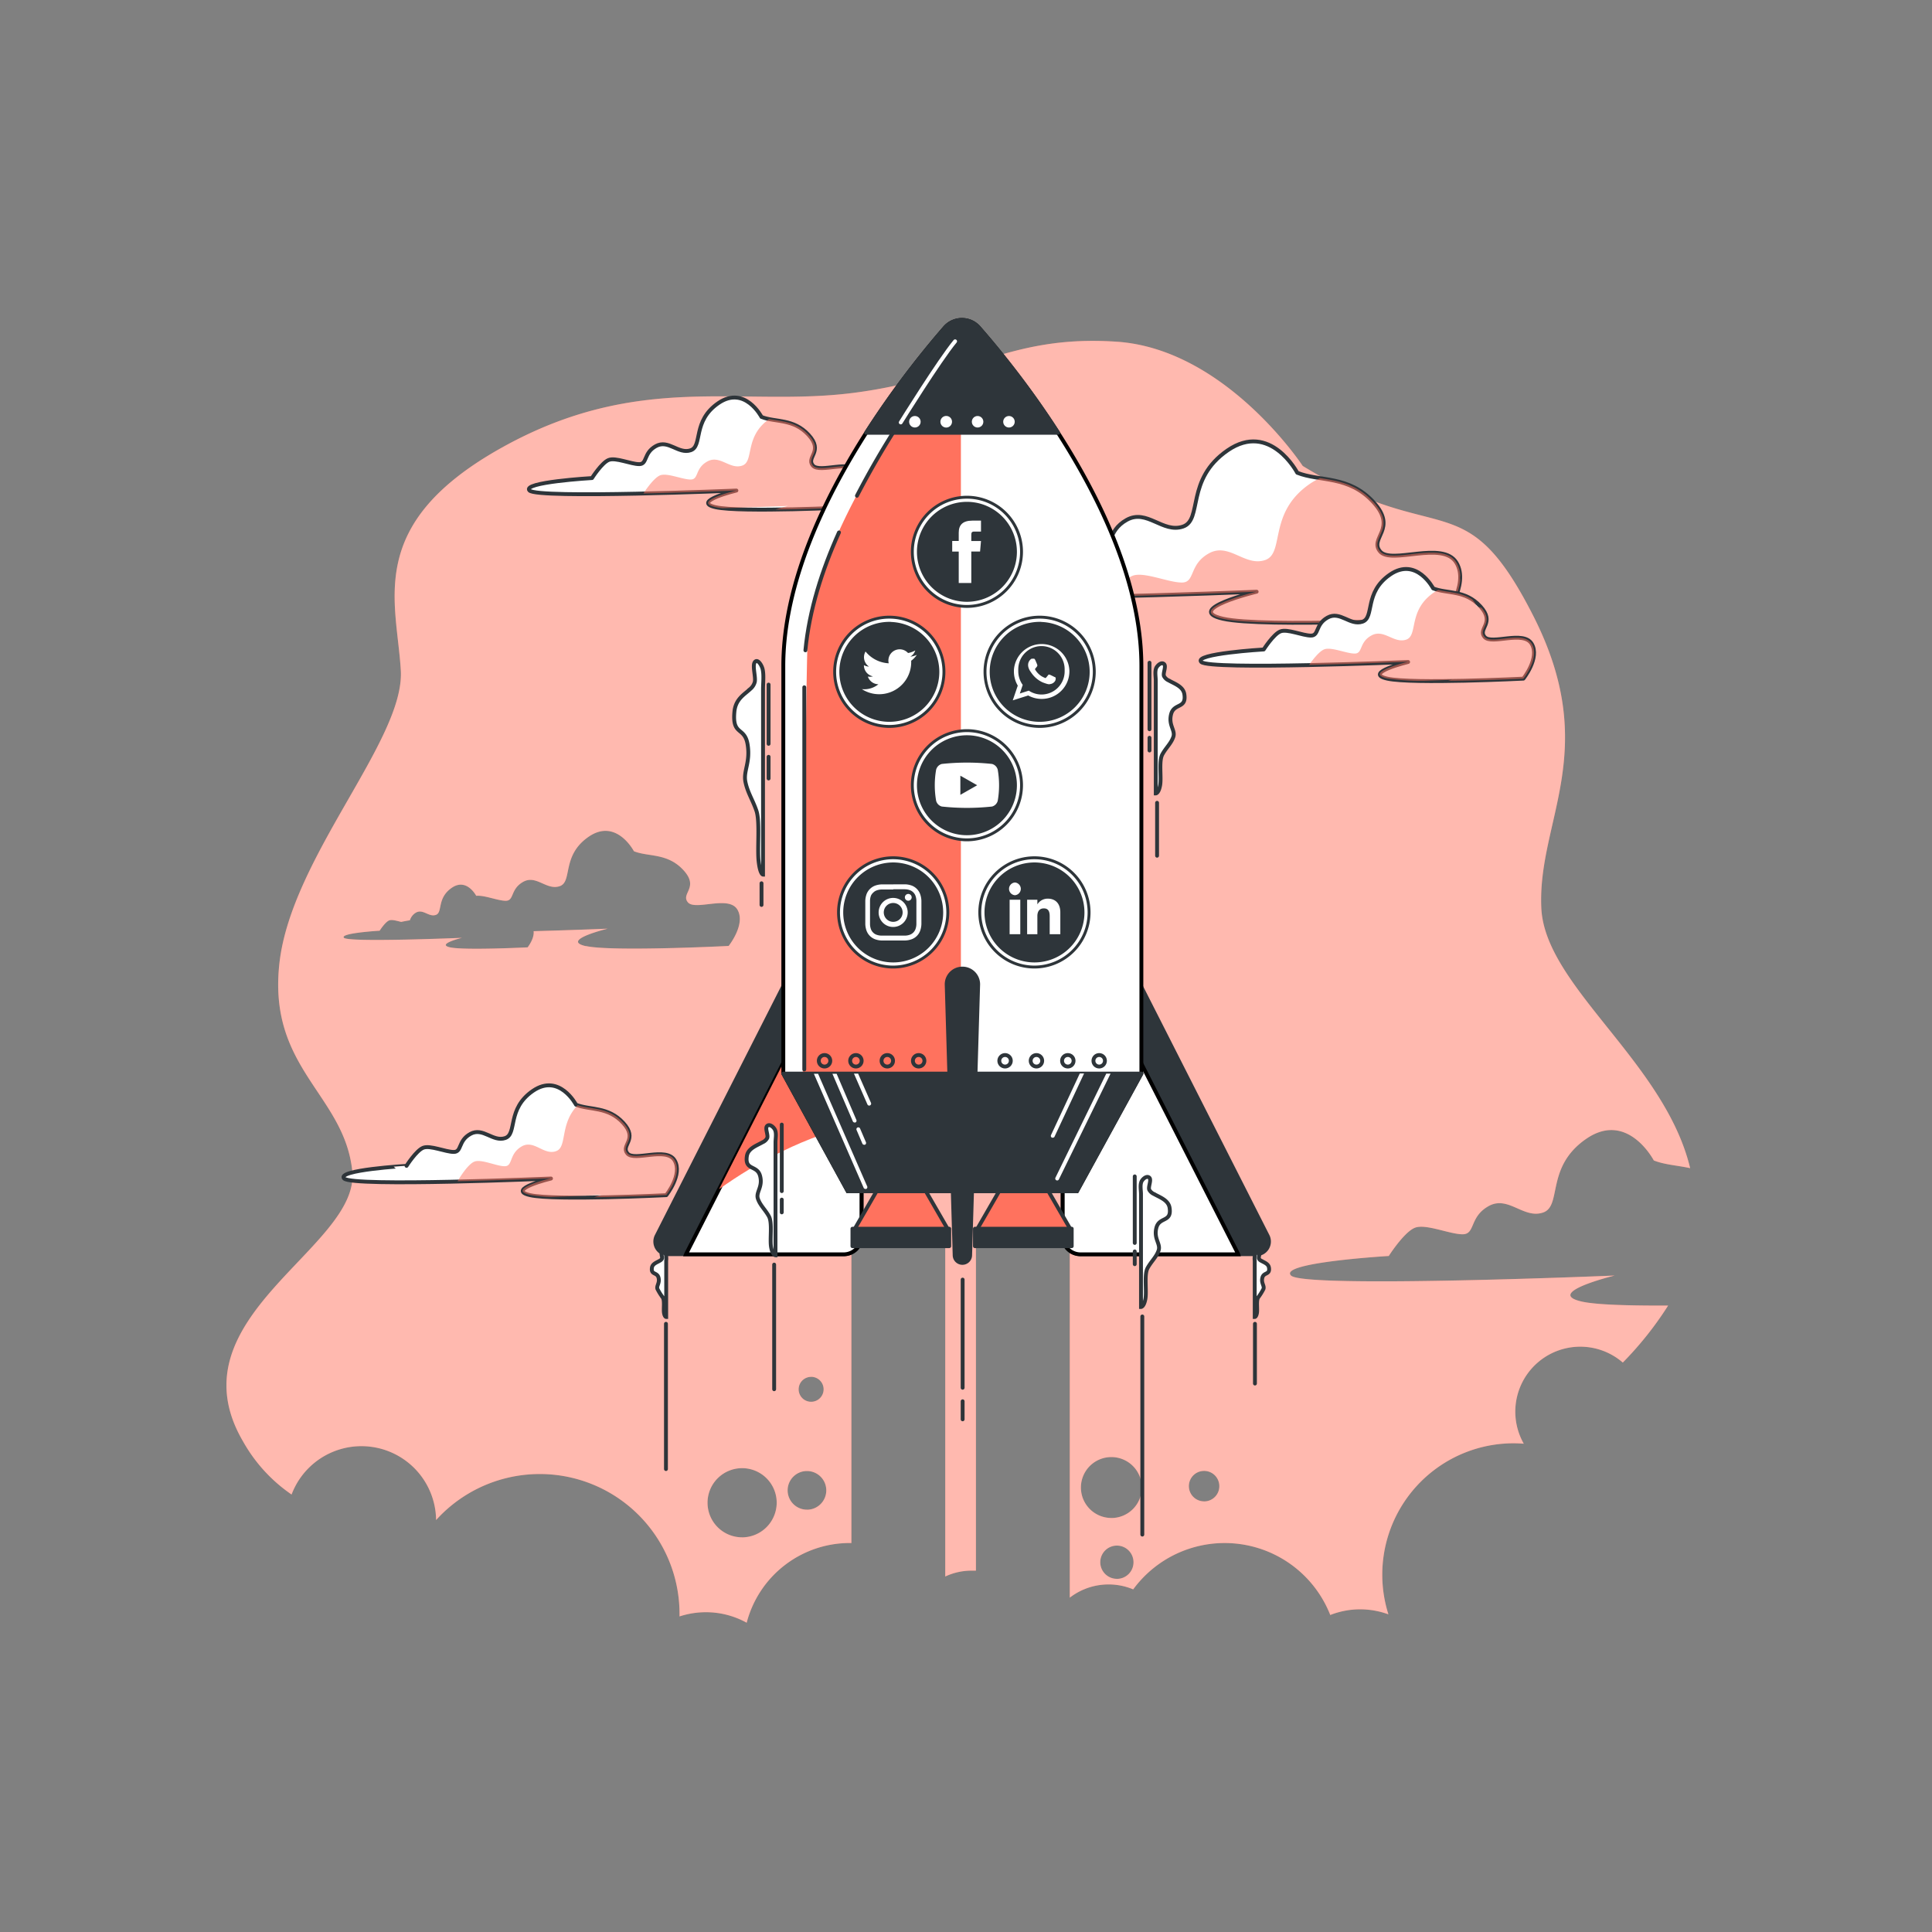 <svg xmlns="http://www.w3.org/2000/svg" viewBox="0 0 500 500"><rect x="0" y="0" width="500" height="500" fill="#808080" stroke="none"/><!--Social Growth--><g id="freepik--background-simple--inject-1--inject-12"><path d="M409.44,336.86c-10.12-2.25,8.43-6.75,8.43-6.75s-80.38,3.37-83.75,0,25.29-5.06,25.29-5.06,3.94-6.18,6.75-7.3,9,1.68,12.36,1.68,1.69-4.49,6.75-7.3,9,3.37,14.05,1.68.56-11.8,11.24-19.11S428,300.32,428,300.32c2.83,1.13,6.09,1.27,9.41,2-6.6-27.53-37.59-47.06-38.52-67.33-1.05-22.69,15.7-40.66-2.1-75.65s-24.07-17-59.65-38.76c0,0-19.89-30.26-48.15-32.15s-38.72,9.45-68,13.23S165.48,96,129.89,115.83s-27.21,39.71-26.16,57.68-28.26,48.22-31.4,75.64,16.74,34,18.84,53.9-47.1,37.82-28.26,70a40.82,40.82,0,0,0,12.55,13.73,19.32,19.32,0,0,1,37.4,6.61,36.17,36.17,0,0,1,63,24.21c0,.24,0,.49,0,.73a22,22,0,0,1,6.82-1.09,21.77,21.77,0,0,1,10.56,2.72,27.58,27.58,0,0,1,26.68-20.63h.42v-81.1h24.29V408a16,16,0,0,1,6.81-1.52c.38,0,.76,0,1.13,0V318.21h24.29v95.26a16.46,16.46,0,0,1,16.41-2.14,29.36,29.36,0,0,1,51,6.63,21.2,21.2,0,0,1,7.75-1.47,21.51,21.51,0,0,1,7.3,1.3,34,34,0,0,1,32.45-44.27c.87,0,1.73.05,2.58.11a16.81,16.81,0,0,1,25.63-21,89.07,89.07,0,0,0,11.73-14.75C422.21,337.92,413.29,337.71,409.44,336.86Zm-257.82-92c-6.79-1.51,5.65-4.52,5.65-4.52s-8.65.36-19.17.65c.24,1.93-1.55,4.18-1.55,4.18s-16.38.82-20.07,0,3.07-2.46,3.07-2.46-29.29,1.23-30.52,0,9.22-1.84,9.22-1.84,1.43-2.25,2.46-2.66c.7-.29,2,.11,3.12.38.68-.15,1.44-.29,2.25-.42a3.53,3.53,0,0,1,1.59-2c1.85-1,3.28,1.23,5.12.61s.21-4.3,4.1-7,6.35,2.05,6.35,2.05l.08,0c2.08-.18,5.55,1.29,7.56,1.29,2.26,0,1.13-3,4.52-4.9s6,2.26,9.43,1.13.38-7.92,7.54-12.82,11.69,3.77,11.69,3.77c3.77,1.51,8.67.38,12.82,4.9s-.75,6,1.13,8.3,10.56-1.89,12.82,1.89-2.26,9.42-2.26,9.42S158.4,246.34,151.62,244.83Zm40.39,153a8.95,8.95,0,1,1,9-8.95A9,9,0,0,1,192,397.87Zm17.91-41.54a3.23,3.23,0,1,1-3.23,3.23A3.23,3.23,0,0,1,209.92,356.33Zm-1.08,34.38a5,5,0,1,1,5-5A5,5,0,0,1,208.84,390.71Zm80.21,17.9a4.3,4.3,0,1,1,4.3-4.29A4.29,4.29,0,0,1,289.05,408.61Zm-1.43-15.75A7.88,7.88,0,1,1,295.5,385,7.88,7.88,0,0,1,287.62,392.86Zm24-4.3a3.94,3.94,0,1,1,3.94-3.94A3.93,3.93,0,0,1,311.61,388.56Z" style="fill:#FF725E"></path><path d="M409.44,336.86c-10.12-2.25,8.43-6.75,8.43-6.75s-80.38,3.37-83.75,0,25.29-5.06,25.29-5.06,3.94-6.18,6.75-7.3,9,1.68,12.36,1.68,1.69-4.49,6.75-7.3,9,3.37,14.05,1.68.56-11.8,11.24-19.11S428,300.32,428,300.32c2.83,1.13,6.09,1.27,9.41,2-6.6-27.53-37.59-47.06-38.52-67.33-1.05-22.69,15.7-40.66-2.1-75.65s-24.07-17-59.65-38.76c0,0-19.89-30.26-48.15-32.15s-38.72,9.45-68,13.23S165.48,96,129.89,115.83s-27.21,39.71-26.16,57.68-28.26,48.22-31.4,75.64,16.74,34,18.84,53.9-47.1,37.82-28.26,70a40.82,40.82,0,0,0,12.55,13.73,19.32,19.32,0,0,1,37.4,6.61,36.17,36.17,0,0,1,63,24.21c0,.24,0,.49,0,.73a22,22,0,0,1,6.82-1.09,21.77,21.77,0,0,1,10.56,2.72,27.58,27.58,0,0,1,26.68-20.63h.42v-81.1h24.29V408a16,16,0,0,1,6.81-1.52c.38,0,.76,0,1.13,0V318.21h24.29v95.26a16.46,16.46,0,0,1,16.41-2.14,29.36,29.36,0,0,1,51,6.63,21.2,21.2,0,0,1,7.75-1.47,21.51,21.51,0,0,1,7.3,1.3,34,34,0,0,1,32.45-44.27c.87,0,1.73.05,2.58.11a16.81,16.81,0,0,1,25.63-21,89.07,89.07,0,0,0,11.73-14.75C422.21,337.92,413.29,337.71,409.44,336.86Zm-257.82-92c-6.79-1.51,5.65-4.52,5.65-4.52s-8.65.36-19.17.65c.24,1.93-1.55,4.18-1.55,4.18s-16.38.82-20.07,0,3.07-2.46,3.07-2.46-29.29,1.23-30.52,0,9.22-1.84,9.22-1.84,1.43-2.25,2.46-2.66c.7-.29,2,.11,3.12.38.68-.15,1.44-.29,2.25-.42a3.53,3.53,0,0,1,1.59-2c1.85-1,3.28,1.23,5.12.61s.21-4.3,4.1-7,6.35,2.05,6.35,2.05l.08,0c2.08-.18,5.55,1.29,7.56,1.29,2.26,0,1.13-3,4.52-4.9s6,2.26,9.43,1.13.38-7.92,7.54-12.82,11.69,3.77,11.69,3.77c3.77,1.51,8.67.38,12.82,4.9s-.75,6,1.13,8.3,10.56-1.89,12.82,1.89-2.26,9.42-2.26,9.42S158.4,246.34,151.62,244.83Zm40.39,153a8.95,8.95,0,1,1,9-8.95A9,9,0,0,1,192,397.87Zm17.91-41.54a3.23,3.23,0,1,1-3.23,3.23A3.23,3.23,0,0,1,209.92,356.33Zm-1.08,34.38a5,5,0,1,1,5-5A5,5,0,0,1,208.84,390.71Zm80.21,17.9a4.3,4.3,0,1,1,4.3-4.29A4.29,4.29,0,0,1,289.05,408.61Zm-1.43-15.75A7.88,7.88,0,1,1,295.5,385,7.88,7.88,0,0,1,287.62,392.86Zm24-4.3a3.94,3.94,0,1,1,3.94-3.94A3.93,3.93,0,0,1,311.61,388.56Z" style="fill:#fff;opacity:0.5"></path></g><g id="freepik--Clouds--inject-1--inject-12"><path d="M335.73,122.35s-7-13.36-18-5.81-6.39,18-11.61,19.75-9.29-4.65-14.52-1.75-3.49,7.55-7,7.55-9.87-2.9-12.78-1.74-7,7.55-7,7.55-29.61,1.74-26.13,5.23,86.53,0,86.53,0-19.16,4.64-8.71,7,56.92,0,56.92,0,7-8.71,3.48-14.52-16.84.58-19.75-2.9,4.65-5.81-1.74-12.78S341.53,124.67,335.73,122.35Z" style="fill:#fff;stroke:#2e353a;stroke-linecap:round;stroke-linejoin:round"></path><path d="M377.9,150.08a2.77,2.77,0,0,1,0-1.11,7.13,7.13,0,0,0-1-3.39c-3.48-5.81-16.84.58-19.75-2.9s4.65-5.81-1.74-12.78c-4.35-4.75-9.23-5.45-13.74-6.15a14.84,14.84,0,0,0-2.67,1.46c-11,7.55-6.39,18-11.62,19.74s-9.29-4.64-14.52-1.74-3.48,7.55-7,7.55-9.87-2.9-12.77-1.74c-1.77.71-4,3.36-5.42,5.32,19.56-.46,37.51-1.21,37.51-1.21s-19.16,4.64-8.71,7,56.92,0,56.92,0S377.51,155.05,377.9,150.08Z" style="fill:#FF725E;opacity:0.51;mix-blend-mode:multiply"></path><path d="M149.07,285.9s-4.31-8.26-11.14-3.59-4,11.14-7.19,12.22-5.75-2.88-9-1.08-2.16,4.67-4.31,4.67-6.11-1.79-7.91-1.08-4.31,4.68-4.31,4.68S86.9,302.79,89.06,305s53.54,0,53.54,0-11.86,2.87-5.39,4.31,35.22,0,35.22,0,4.31-5.39,2.16-9-10.43.36-12.22-1.8,2.87-3.59-1.08-7.9S152.66,287.34,149.07,285.9Z" style="fill:#fff;stroke:#2e353a;stroke-linecap:round;stroke-linejoin:round"></path><path d="M172.43,309.26s4.31-5.39,2.16-9-10.43.36-12.22-1.8,2.87-3.59-1.08-7.9c-3.8-4.15-8.26-3.32-11.79-4.53-4.74,4.89-2.63,10.82-5.57,11.88-3.23,1.18-5.75-3.13-9-1.17s-2.16,5.08-4.31,5.08-6.11-1.95-7.91-1.17-4.07,4.67-4.29,5.05c12.47-.28,24.16-.77,24.16-.77s-11.86,2.87-5.39,4.31a35,35,0,0,0,5.49.53c7.53-.26,13.09-.51,13.09-.51s-.86.22-2,.58C163.05,309.73,172.43,309.26,172.43,309.26Z" style="fill:#FF725E;opacity:0.51;mix-blend-mode:multiply"></path><path d="M197.07,107.9s-4.31-8.26-11.14-3.59-4,11.14-7.19,12.22-5.75-2.88-9-1.08-2.16,4.67-4.31,4.67-6.11-1.8-7.91-1.08-4.31,4.68-4.31,4.68-18.33,1.07-16.17,3.23,53.54,0,53.54,0-11.86,2.87-5.39,4.31,35.22,0,35.22,0,4.31-5.39,2.16-9-10.43.36-12.22-1.8,2.87-3.59-1.08-7.9S200.66,109.34,197.07,107.9Z" style="fill:#fff;stroke:#2e353a;stroke-linecap:round;stroke-linejoin:round"></path><path d="M220.43,131.26s4.31-5.39,2.16-9-10.43.36-12.22-1.8,2.87-3.59-1.08-7.9c-3.26-3.56-7-3.45-10.24-4.11-6.54,4.66-3.78,11-7,12.06s-5.75-2.88-9-1.08-2.15,4.67-4.31,4.67-6.11-1.8-7.91-1.08-4.31,4.68-4.31,4.68h0c12.43-.28,24.07-.77,24.07-.77s-11.86,2.87-5.39,4.31a14.88,14.88,0,0,0,1.8.27c9.4-.26,16.93-.58,16.93-.58s-1.57.38-3.25.93C210.29,131.77,220.43,131.26,220.43,131.26Z" style="fill:#FF725E;opacity:0.51;mix-blend-mode:multiply"></path><path d="M370.9,152.27s-4.31-8.26-11.14-3.59-3.95,11.14-7.18,12.22-5.75-2.88-9-1.08-2.15,4.67-4.31,4.67-6.11-1.8-7.91-1.08-4.31,4.67-4.31,4.67-18.33,1.08-16.17,3.24,53.54,0,53.54,0-11.85,2.87-5.39,4.31,35.22,0,35.22,0,4.31-5.39,2.16-9-10.42.36-12.22-1.8,2.87-3.59-1.08-7.91S374.5,153.71,370.9,152.27Z" style="fill:#fff;stroke:#2e353a;stroke-linecap:round;stroke-linejoin:round"></path><path d="M394.26,175.63s4.31-5.39,2.16-9-10.42.36-12.22-1.8,2.57-3.51-.77-7.53a9.69,9.69,0,0,1-1.19-.38,11.88,11.88,0,0,0-1.21-1.77c-2.94-1.92-6.1-1.8-8.81-2.48a8.83,8.83,0,0,0-1.12.66c-6.83,4.67-4,11.14-7.19,12.21s-5.75-2.87-9-1.07-2.16,4.67-4.32,4.67-6.11-1.8-7.9-1.08c-1.35.54-3.1,2.89-3.89,4,13-.27,25.61-.8,25.61-.8s-11.85,2.87-5.39,4.31a58.79,58.79,0,0,0,9.57.63l7.16-.27s-.4.09-1,.26C384.29,176.13,394.26,175.63,394.26,175.63Z" style="fill:#FF725E;opacity:0.51;mix-blend-mode:multiply"></path></g><g id="freepik--space-ship--inject-1--inject-12"><line x1="236.72" y1="138.63" x2="236.72" y2="142.32" style="fill:none;stroke:#fff;stroke-linecap:round;stroke-linejoin:round"></line><path d="M294.06,252.84l34,67a3.27,3.27,0,0,1-2.91,4.74H279.65A4.62,4.62,0,0,1,275,320V254.47Z" style="fill:#2e353a;stroke:#2e353a;stroke-linecap:round;stroke-linejoin:round"></path><path d="M320.4,324.47l-36-70.8-9.37.8V320a4.62,4.62,0,0,0,4.62,4.62h40.81A.84.84,0,0,0,320.4,324.47Z" style="fill:#fff;stroke:#000;stroke-miterlimit:10"></path><path d="M203.94,252.84l-34,67a3.27,3.27,0,0,0,2.91,4.74h45.52A4.62,4.62,0,0,0,223,320V254.47Z" style="fill:#2e353a;stroke:#2e353a;stroke-linecap:round;stroke-linejoin:round"></path><path d="M177.59,324.47l36-70.8,9.36.8V320a4.62,4.62,0,0,1-4.62,4.62H177.53Z" style="fill:#fff;stroke:#000;stroke-miterlimit:10"></path><path d="M213.6,253.67l-27.5,54.08c9.65-6.88,22.23-13.8,36.86-17.09V254.47Z" style="fill:#FF725E;mix-blend-mode:multiply"></path><polygon points="233.23 297.23 221.11 318.21 245.34 318.21 233.23 297.23" style="fill:#FF725E;stroke:#2e353a;stroke-linecap:round;stroke-linejoin:round"></polygon><polygon points="264.95 297.23 252.84 318.21 277.07 318.21 264.95 297.23" style="fill:#FF725E;stroke:#2e353a;stroke-linecap:round;stroke-linejoin:round"></polygon><rect x="220.61" y="317.99" width="25.05" height="4.52" style="fill:#2e353a;stroke:#2e353a;stroke-linecap:round;stroke-linejoin:round"></rect><rect x="252.31" y="317.99" width="25.05" height="4.52" style="fill:#2e353a;stroke:#2e353a;stroke-linecap:round;stroke-linejoin:round"></rect><path d="M253.34,84.81a5.84,5.84,0,0,0-8.81,0C233,98.08,202.72,136.3,202.72,172.38V277.85L219.4,308.3h59.31l16.68-30.45V172.38C295.39,136.29,264.94,98.06,253.34,84.81Z" style="fill:#fff;stroke:#000;stroke-miterlimit:10"></path><path d="M248.68,87c0-1.88-5.32,9.33-9.07,14.23.06-.42.13-.83.19-1.25,0,0-22.29,28.42-29,55.17a80.7,80.7,0,0,0-1.67,8.35c-.5,3.36-1.12,78.52-1.45,123.46L219.4,308.3h28.95c-.58-2.19,1-12.28.33-14.92Z" style="fill:#FF725E"></path><circle cx="213.39" cy="274.53" r="1.49" style="fill:none;stroke:#2e353a;stroke-linecap:round;stroke-linejoin:round"></circle><circle cx="221.51" cy="274.53" r="1.49" style="fill:none;stroke:#2e353a;stroke-linecap:round;stroke-linejoin:round"></circle><circle cx="229.63" cy="274.53" r="1.49" style="fill:none;stroke:#2e353a;stroke-linecap:round;stroke-linejoin:round"></circle><circle cx="237.75" cy="274.53" r="1.49" style="fill:none;stroke:#2e353a;stroke-linecap:round;stroke-linejoin:round"></circle><circle cx="260.11" cy="274.53" r="1.49" style="fill:none;stroke:#2e353a;stroke-linecap:round;stroke-linejoin:round"></circle><circle cx="268.23" cy="274.53" r="1.49" style="fill:none;stroke:#2e353a;stroke-linecap:round;stroke-linejoin:round"></circle><circle cx="276.35" cy="274.53" r="1.49" style="fill:none;stroke:#2e353a;stroke-linecap:round;stroke-linejoin:round"></circle><circle cx="284.47" cy="274.53" r="1.49" style="fill:none;stroke:#2e353a;stroke-linecap:round;stroke-linejoin:round"></circle><line x1="208.15" y1="177.87" x2="208.15" y2="276.77" style="fill:none;stroke:#2e353a;stroke-linecap:round;stroke-linejoin:round"></line><path d="M217.13,137.79c-4.37,9.7-7.71,20.13-8.69,30.51" style="fill:none;stroke:#2e353a;stroke-linecap:round;stroke-linejoin:round"></path><path d="M253.56,91.64a5,5,0,0,0-8,0,225.24,225.24,0,0,0-23.78,36.66" style="fill:none;stroke:#2e353a;stroke-linecap:round;stroke-linejoin:round"></path><path d="M269.07,187.23h0a13.35,13.35,0,0,1-13.35-13.34h0a13.35,13.35,0,0,1,13.35-13.35h0a13.35,13.35,0,0,1,13.34,13.35h0A13.34,13.34,0,0,1,269.07,187.23Z" style="fill:#2e353a;stroke:#2e353a;stroke-linecap:round;stroke-linejoin:round"></path><path d="M269.07,188a14.14,14.14,0,1,1,14.13-14.13A14.15,14.15,0,0,1,269.07,188Zm0-26.69a12.56,12.56,0,1,0,12.56,12.56A12.57,12.57,0,0,0,269.07,161.33Z" style="fill:#fff;stroke:#2e353a;stroke-miterlimit:10;stroke-width:0.75px"></path><path d="M276.76,173.56a7.19,7.19,0,0,0-14.36-.13c0,.11,0,.21,0,.31a7.13,7.13,0,0,0,1,3.69l-1.3,3.82,4-1.26a7.28,7.28,0,0,0,3.48.89,7.16,7.16,0,0,0,7.18-7.14Zm-7.18,6.18a6,6,0,0,1-3.33-1l-2.32.74.75-2.23a6,6,0,0,1-1.15-3.52,5.63,5.63,0,0,1,0-.58,6,6,0,0,1,12,.12c0,.15,0,.31,0,.46A6,6,0,0,1,269.58,179.74Z" style="fill:#fff;fill-rule:evenodd"></path><path d="M272.87,175.18c-.18-.08-1-.51-1.2-.56s-.28-.09-.4.08-.46.57-.56.69a.27.27,0,0,1-.38,0,4.72,4.72,0,0,1-1.42-.87,5.12,5.12,0,0,1-1-1.21c-.1-.17,0-.26.08-.35s.17-.21.26-.31l.07-.08.11-.21a.31.31,0,0,0,0-.31c0-.08-.39-1-.54-1.3s-.29-.29-.4-.29h-.33a.63.63,0,0,0-.47.22,1.92,1.92,0,0,0-.62,1.46,2.34,2.34,0,0,0,.09.59,3.77,3.77,0,0,0,.63,1.21,7.2,7.2,0,0,0,3,2.64c1.79.7,1.79.47,2.11.44a1.75,1.75,0,0,0,1.19-.83,1.49,1.49,0,0,0,.11-.83A1.11,1.11,0,0,0,272.87,175.18Z" style="fill:#fff;fill-rule:evenodd"></path><path d="M250.24,216.57h0a13.35,13.35,0,0,1-13.35-13.35h0a13.35,13.35,0,0,1,13.35-13.34h0a13.34,13.34,0,0,1,13.34,13.34h0A13.35,13.35,0,0,1,250.24,216.57Z" style="fill:#2e353a;stroke:#2e353a;stroke-linecap:round;stroke-linejoin:round"></path><path d="M250.24,217.35a14.13,14.13,0,1,1,14.13-14.13A14.15,14.15,0,0,1,250.24,217.35Zm0-26.69a12.56,12.56,0,0,0,0,25.12h0a12.56,12.56,0,0,0,0-25.12Z" style="fill:#fff;stroke:#2e353a;stroke-miterlimit:10;stroke-width:0.75px"></path><path d="M258.21,199.19a2.08,2.08,0,0,0-1.47-1.48,60.53,60.53,0,0,0-13,0,2.08,2.08,0,0,0-1.47,1.48,23.38,23.38,0,0,0,0,8.06,2.08,2.08,0,0,0,1.47,1.48,60.53,60.53,0,0,0,13,0,2.08,2.08,0,0,0,1.47-1.48,23.38,23.38,0,0,0,0-8.06Z" style="fill:#fff"></path><polygon points="248.54 205.7 248.54 200.75 252.89 203.22 248.54 205.7" style="fill:#2e353a"></polygon><path d="M250.24,156.15h0a13.35,13.35,0,0,1-13.35-13.34h0a13.35,13.35,0,0,1,13.35-13.35h0a13.35,13.35,0,0,1,13.34,13.35h0A13.34,13.34,0,0,1,250.24,156.15Z" style="fill:#2e353a;stroke:#2e353a;stroke-linecap:round;stroke-linejoin:round"></path><path d="M250.24,156.94a14.13,14.13,0,1,1,14.13-14.13A14.15,14.15,0,0,1,250.24,156.94Zm0-26.69a12.56,12.56,0,1,0,12.56,12.56A12.57,12.57,0,0,0,250.24,130.25Z" style="fill:#fff;stroke:#2e353a;stroke-miterlimit:10;stroke-width:0.75px"></path><path d="M248.12,150.88h3.25v-8.14h2.27l.24-2.72h-2.51v-1.55c0-.65.13-.9.75-.9h1.76v-2.83h-2.25c-2.42,0-3.51,1.07-3.51,3.1V140h-1.69v2.75h1.69Z" style="fill:#fff"></path><path d="M231.16,249.48h0a13.35,13.35,0,0,1-13.35-13.34h0a13.35,13.35,0,0,1,13.35-13.35h0a13.35,13.35,0,0,1,13.34,13.35h0A13.34,13.34,0,0,1,231.16,249.48Z" style="fill:#2e353a;stroke:#2e353a;stroke-linecap:round;stroke-linejoin:round"></path><path d="M231.16,250.27a14.14,14.14,0,1,1,14.13-14.13A14.15,14.15,0,0,1,231.16,250.27Zm0-26.69a12.56,12.56,0,1,0,12.56,12.56A12.57,12.57,0,0,0,231.16,223.58Z" style="fill:#fff;stroke:#2e353a;stroke-miterlimit:10;stroke-width:0.75px"></path><path d="M231.16,230.14c2,0,2.18,0,3,0a4,4,0,0,1,1.36.25,2.46,2.46,0,0,1,1.39,1.39,4,4,0,0,1,.25,1.36c0,.77,0,1,0,3s0,2.18,0,3a4,4,0,0,1-.25,1.36,2.46,2.46,0,0,1-1.39,1.39,4,4,0,0,1-1.36.25c-.77,0-1,0-3,0s-2.19,0-3,0a4,4,0,0,1-1.36-.25,2.23,2.23,0,0,1-.84-.55,2.27,2.27,0,0,1-.55-.84,4,4,0,0,1-.25-1.36c0-.77,0-1,0-3s0-2.19,0-3a4,4,0,0,1,.25-1.36A2.27,2.27,0,0,1,226,231a2.23,2.23,0,0,1,.84-.55,4,4,0,0,1,1.36-.25c.77,0,1,0,3,0m0-1.32c-2,0-2.24,0-3,0a5.56,5.56,0,0,0-1.78.34,3.84,3.84,0,0,0-2.14,2.14,5.56,5.56,0,0,0-.34,1.78c0,.78,0,1,0,3s0,2.23,0,3a5.56,5.56,0,0,0,.34,1.78,3.76,3.76,0,0,0,2.14,2.14,5.56,5.56,0,0,0,1.78.34c.78,0,1,0,3,0s2.23,0,3,0a5.56,5.56,0,0,0,1.78-.34,3.68,3.68,0,0,0,2.14-2.14,5.56,5.56,0,0,0,.34-1.78c0-.78,0-1,0-3s0-2.24,0-3a5.56,5.56,0,0,0-.34-1.78A3.76,3.76,0,0,0,236,229.2a5.56,5.56,0,0,0-1.78-.34c-.78,0-1,0-3,0" style="fill:#fff"></path><path d="M231.16,232.38a3.76,3.76,0,1,0,3.75,3.76,3.76,3.76,0,0,0-3.75-3.76m0,6.19a2.44,2.44,0,1,1,2.44-2.43,2.43,2.43,0,0,1-2.44,2.43" style="fill:#fff"></path><path d="M235.94,232.23a.88.88,0,1,1-.88-.88.88.88,0,0,1,.88.88" style="fill:#fff"></path><path d="M230.16,187.23h0a13.35,13.35,0,0,1-13.35-13.34h0a13.35,13.35,0,0,1,13.35-13.35h0a13.35,13.35,0,0,1,13.34,13.35h0A13.34,13.34,0,0,1,230.16,187.23Z" style="fill:#2e353a;stroke:#2e353a;stroke-linecap:round;stroke-linejoin:round"></path><path d="M230.16,188a14.14,14.14,0,1,1,14.13-14.13A14.14,14.14,0,0,1,230.16,188Zm0-26.69a12.56,12.56,0,1,0,12.56,12.56A12.57,12.57,0,0,0,230.16,161.33Z" style="fill:#fff;stroke:#2e353a;stroke-miterlimit:10;stroke-width:0.75px"></path><path d="M223.05,178.35A8.29,8.29,0,0,0,235.81,171a6,6,0,0,0,1.46-1.52,5.66,5.66,0,0,1-1.68.46,2.89,2.89,0,0,0,1.28-1.61A5.83,5.83,0,0,1,235,169a2.92,2.92,0,0,0-5,2.66,8.26,8.26,0,0,1-6-3.05,2.92,2.92,0,0,0,.9,3.9,2.93,2.93,0,0,1-1.32-.37,2.92,2.92,0,0,0,2.34,2.9,2.92,2.92,0,0,1-1.32.05,2.93,2.93,0,0,0,2.73,2A5.85,5.85,0,0,1,223.05,178.35Z" style="fill:#fff"></path><path d="M267.72,249.48h0a13.35,13.35,0,0,1-13.35-13.34h0a13.35,13.35,0,0,1,13.35-13.35h0a13.35,13.35,0,0,1,13.34,13.35h0A13.34,13.34,0,0,1,267.72,249.48Z" style="fill:#2e353a;stroke:#2e353a;stroke-linecap:round;stroke-linejoin:round"></path><path d="M267.72,250.27a14.14,14.14,0,1,1,14.13-14.13A14.15,14.15,0,0,1,267.72,250.27Zm0-26.69a12.56,12.56,0,1,0,12.56,12.56A12.57,12.57,0,0,0,267.72,223.58Z" style="fill:#fff;stroke:#2e353a;stroke-miterlimit:10;stroke-width:0.75px"></path><rect x="261.29" y="232.85" width="2.76" height="8.92" style="fill:#fff"></rect><path d="M262.66,231.68a1.65,1.65,0,0,0,0-3.29,1.65,1.65,0,0,0,0,3.29Z" style="fill:#fff"></path><path d="M268.47,237.09c0-1.26.58-2,1.68-2s1.51.72,1.51,2v4.68h2.75v-5.65c0-2.39-1.36-3.55-3.25-3.55a3.12,3.12,0,0,0-2.69,1.48v-1.2h-2.65v8.92h2.65Z" style="fill:#fff"></path><path d="M249.06,326.83h0a2,2,0,0,1-2-2L245,254.75a4.07,4.07,0,0,1,4.08-4.08h0a4.07,4.07,0,0,1,4.07,4.08l-2.08,70.08A2,2,0,0,1,249.06,326.83Z" style="fill:#2e353a;stroke:#2e353a;stroke-linecap:round;stroke-linejoin:round"></path><line x1="249.13" y1="362.65" x2="249.13" y2="367.32" style="fill:none;stroke:#2e353a;stroke-linecap:round;stroke-linejoin:round"></line><path d="M244.53,84.82A236.56,236.56,0,0,0,224.15,112h49.69a235.24,235.24,0,0,0-20.5-27.22A5.84,5.84,0,0,0,244.53,84.82Z" style="fill:#2e353a;stroke:#2e353a;stroke-linecap:round;stroke-linejoin:round"></path><circle cx="236.77" cy="109.15" r="1.49" style="fill:#fff"></circle><path d="M246.38,109.15a1.5,1.5,0,1,1-1.49-1.5A1.49,1.49,0,0,1,246.38,109.15Z" style="fill:#fff"></path><circle cx="253" cy="109.15" r="1.49" style="fill:#fff"></circle><circle cx="261.12" cy="109.15" r="1.49" style="fill:#fff"></circle><path d="M233.11,109.33s10-16.09,14.07-21" style="fill:none;stroke:#fff;stroke-linecap:round;stroke-linejoin:round"></path><polygon points="278.71 308.3 295.39 277.85 202.72 277.85 219.4 308.3 278.71 308.3" style="fill:#2e353a;stroke:#2e353a;stroke-linecap:round;stroke-linejoin:round"></polygon><path d="M221.94,291.79a.5.5,0,0,0-.26.66l1.5,3.51a.5.5,0,0,0,.46.3.45.45,0,0,0,.2,0,.5.5,0,0,0,.26-.66l-1.5-3.51A.51.51,0,0,0,221.94,291.79Z" style="fill:#fff"></path><path d="M224.49,285.83a.52.52,0,0,0,.46.3.46.46,0,0,0,.2-.05.5.5,0,0,0,.26-.66l-3.33-7.57H221Z" style="fill:#fff"></path><path d="M272.26,294.43a.52.52,0,0,0,.21,0,.48.48,0,0,0,.45-.28l7.64-16.34h-1.11L272,293.76A.5.5,0,0,0,272.26,294.43Z" style="fill:#fff"></path><path d="M223.51,307.4a.5.5,0,0,0,.46.3.48.48,0,0,0,.2,0,.5.5,0,0,0,.26-.66l-12.71-29.15h-1.09Z" style="fill:#fff"></path><path d="M286.3,277.85l-13.15,26.93a.5.5,0,0,0,.23.67.42.42,0,0,0,.22.05.48.48,0,0,0,.44-.28l13.37-27.37Z" style="fill:#fff"></path><path d="M220.71,290.2a.5.5,0,0,0,.46.3.45.45,0,0,0,.2,0,.5.5,0,0,0,.26-.66l-5.11-11.95h-1.09Z" style="fill:#fff"></path><line x1="297.49" y1="190.93" x2="297.49" y2="194.23" style="fill:none;stroke:#2e353a;stroke-linecap:round;stroke-linejoin:round"></line><line x1="297.49" y1="171.51" x2="297.49" y2="188.73" style="fill:none;stroke:#2e353a;stroke-linecap:round;stroke-linejoin:round"></line><line x1="299.45" y1="207.76" x2="299.45" y2="221.46" style="fill:none;stroke:#2e353a;stroke-linecap:round;stroke-linejoin:round"></line><path d="M299.11,176.1v29.24s.75,0,1.13-2.09-.38-6.26.57-8,2.28-2.85,2.85-4.56-1.33-3-.57-5.89,4-1.33,3.42-5.13c-.3-2-2.52-2.7-4.07-3.58a2.5,2.5,0,0,1-1.2-1.11c-.31-.78.67-2.56,0-3.14s-1.67.35-2,1C298.83,173.79,299.11,175.13,299.11,176.1Z" style="fill:#fff;stroke:#2e353a;stroke-miterlimit:10"></path><line x1="172.35" y1="342.6" x2="172.35" y2="380.19" style="fill:none;stroke:#2e353a;stroke-linecap:round;stroke-linejoin:round"></line><path d="M172.41,326.26v14.58s-.37,0-.56-1,.19-3.12-.29-4a14.85,14.85,0,0,1-1.42-2.27c-.28-.85.66-1.52.28-2.94s-2-.66-1.7-2.56c.15-1,1.26-1.34,2-1.78a1.26,1.26,0,0,0,.6-.56c.15-.39-.33-1.27,0-1.56s.83.17,1,.5A4.33,4.33,0,0,1,172.41,326.26Z" style="fill:#fff;stroke:#2e353a;stroke-miterlimit:10"></path><line x1="198.91" y1="177.17" x2="198.91" y2="192.5" style="fill:none;stroke:#2e353a;stroke-linecap:round;stroke-linejoin:round"></line><line x1="198.91" y1="195.86" x2="198.91" y2="201.47" style="fill:none;stroke:#2e353a;stroke-linecap:round;stroke-linejoin:round"></line><line x1="197.08" y1="228.59" x2="197.08" y2="234.2" style="fill:none;stroke:#2e353a;stroke-linecap:round;stroke-linejoin:round"></line><path d="M197.47,178.35v48s-.76,0-1.14-3.43.38-10.3-.57-13.1-2.28-4.68-2.85-7.49,1.33-5,.57-9.67-4-2.19-3.42-8.43c.3-3.31,2.52-4.44,4.07-5.89a3.56,3.56,0,0,0,1.2-1.82c.31-1.28-.67-4.21,0-5.15s1.68.57,2,1.66C197.74,174.55,197.47,176.76,197.47,178.35Z" style="fill:#fff;stroke:#2e353a;stroke-miterlimit:10"></path><line x1="249.13" y1="331.16" x2="249.13" y2="359.15" style="fill:none;stroke:#2e353a;stroke-linecap:round;stroke-linejoin:round"></line><line x1="202.32" y1="310.46" x2="202.32" y2="313.76" style="fill:none;stroke:#2e353a;stroke-linecap:round;stroke-linejoin:round"></line><line x1="202.32" y1="291.04" x2="202.32" y2="308.26" style="fill:none;stroke:#2e353a;stroke-linecap:round;stroke-linejoin:round"></line><line x1="200.35" y1="327.28" x2="200.35" y2="359.53" style="fill:none;stroke:#2e353a;stroke-linecap:round;stroke-linejoin:round"></line><path d="M200.7,295.63v29.24s-.76,0-1.14-2.09.38-6.27-.57-8-2.28-2.85-2.85-4.56,1.33-3,.57-5.89-4-1.33-3.42-5.13c.3-2,2.52-2.7,4.07-3.59a2.43,2.43,0,0,0,1.2-1.1c.31-.78-.67-2.56,0-3.14s1.68.35,2,1C201,293.32,200.7,294.66,200.7,295.63Z" style="fill:#fff;stroke:#2e353a;stroke-miterlimit:10"></path><line x1="324.78" y1="342.6" x2="324.78" y2="358.06" style="fill:none;stroke:#2e353a;stroke-linecap:round;stroke-linejoin:round"></line><path d="M324.72,326.26v14.58s.38,0,.57-1-.19-3.12.28-4a14.85,14.85,0,0,0,1.42-2.27c.28-.85-.66-1.52-.28-2.94s2-.66,1.7-2.56c-.15-1-1.25-1.34-2-1.78a1.26,1.26,0,0,1-.6-.56c-.15-.39.34-1.27,0-1.56s-.83.17-1,.5A4.13,4.13,0,0,0,324.72,326.26Z" style="fill:#fff;stroke:#2e353a;stroke-miterlimit:10"></path><line x1="293.67" y1="323.87" x2="293.67" y2="327.17" style="fill:none;stroke:#2e353a;stroke-linecap:round;stroke-linejoin:round"></line><line x1="293.67" y1="304.45" x2="293.67" y2="321.67" style="fill:none;stroke:#2e353a;stroke-linecap:round;stroke-linejoin:round"></line><line x1="295.63" y1="340.7" x2="295.63" y2="397.15" style="fill:none;stroke:#2e353a;stroke-linecap:round;stroke-linejoin:round"></line><path d="M295.29,309v29.25s.76,0,1.14-2.09-.38-6.27.57-8,2.28-2.85,2.85-4.56-1.33-3-.57-5.88,4-1.33,3.41-5.13c-.3-2-2.51-2.71-4.06-3.59a2.55,2.55,0,0,1-1.21-1.1c-.31-.79.67-2.57,0-3.14s-1.68.35-2,1C295,306.73,295.29,308.08,295.29,309Z" style="fill:#fff;stroke:#2e353a;stroke-miterlimit:10"></path></g></svg>